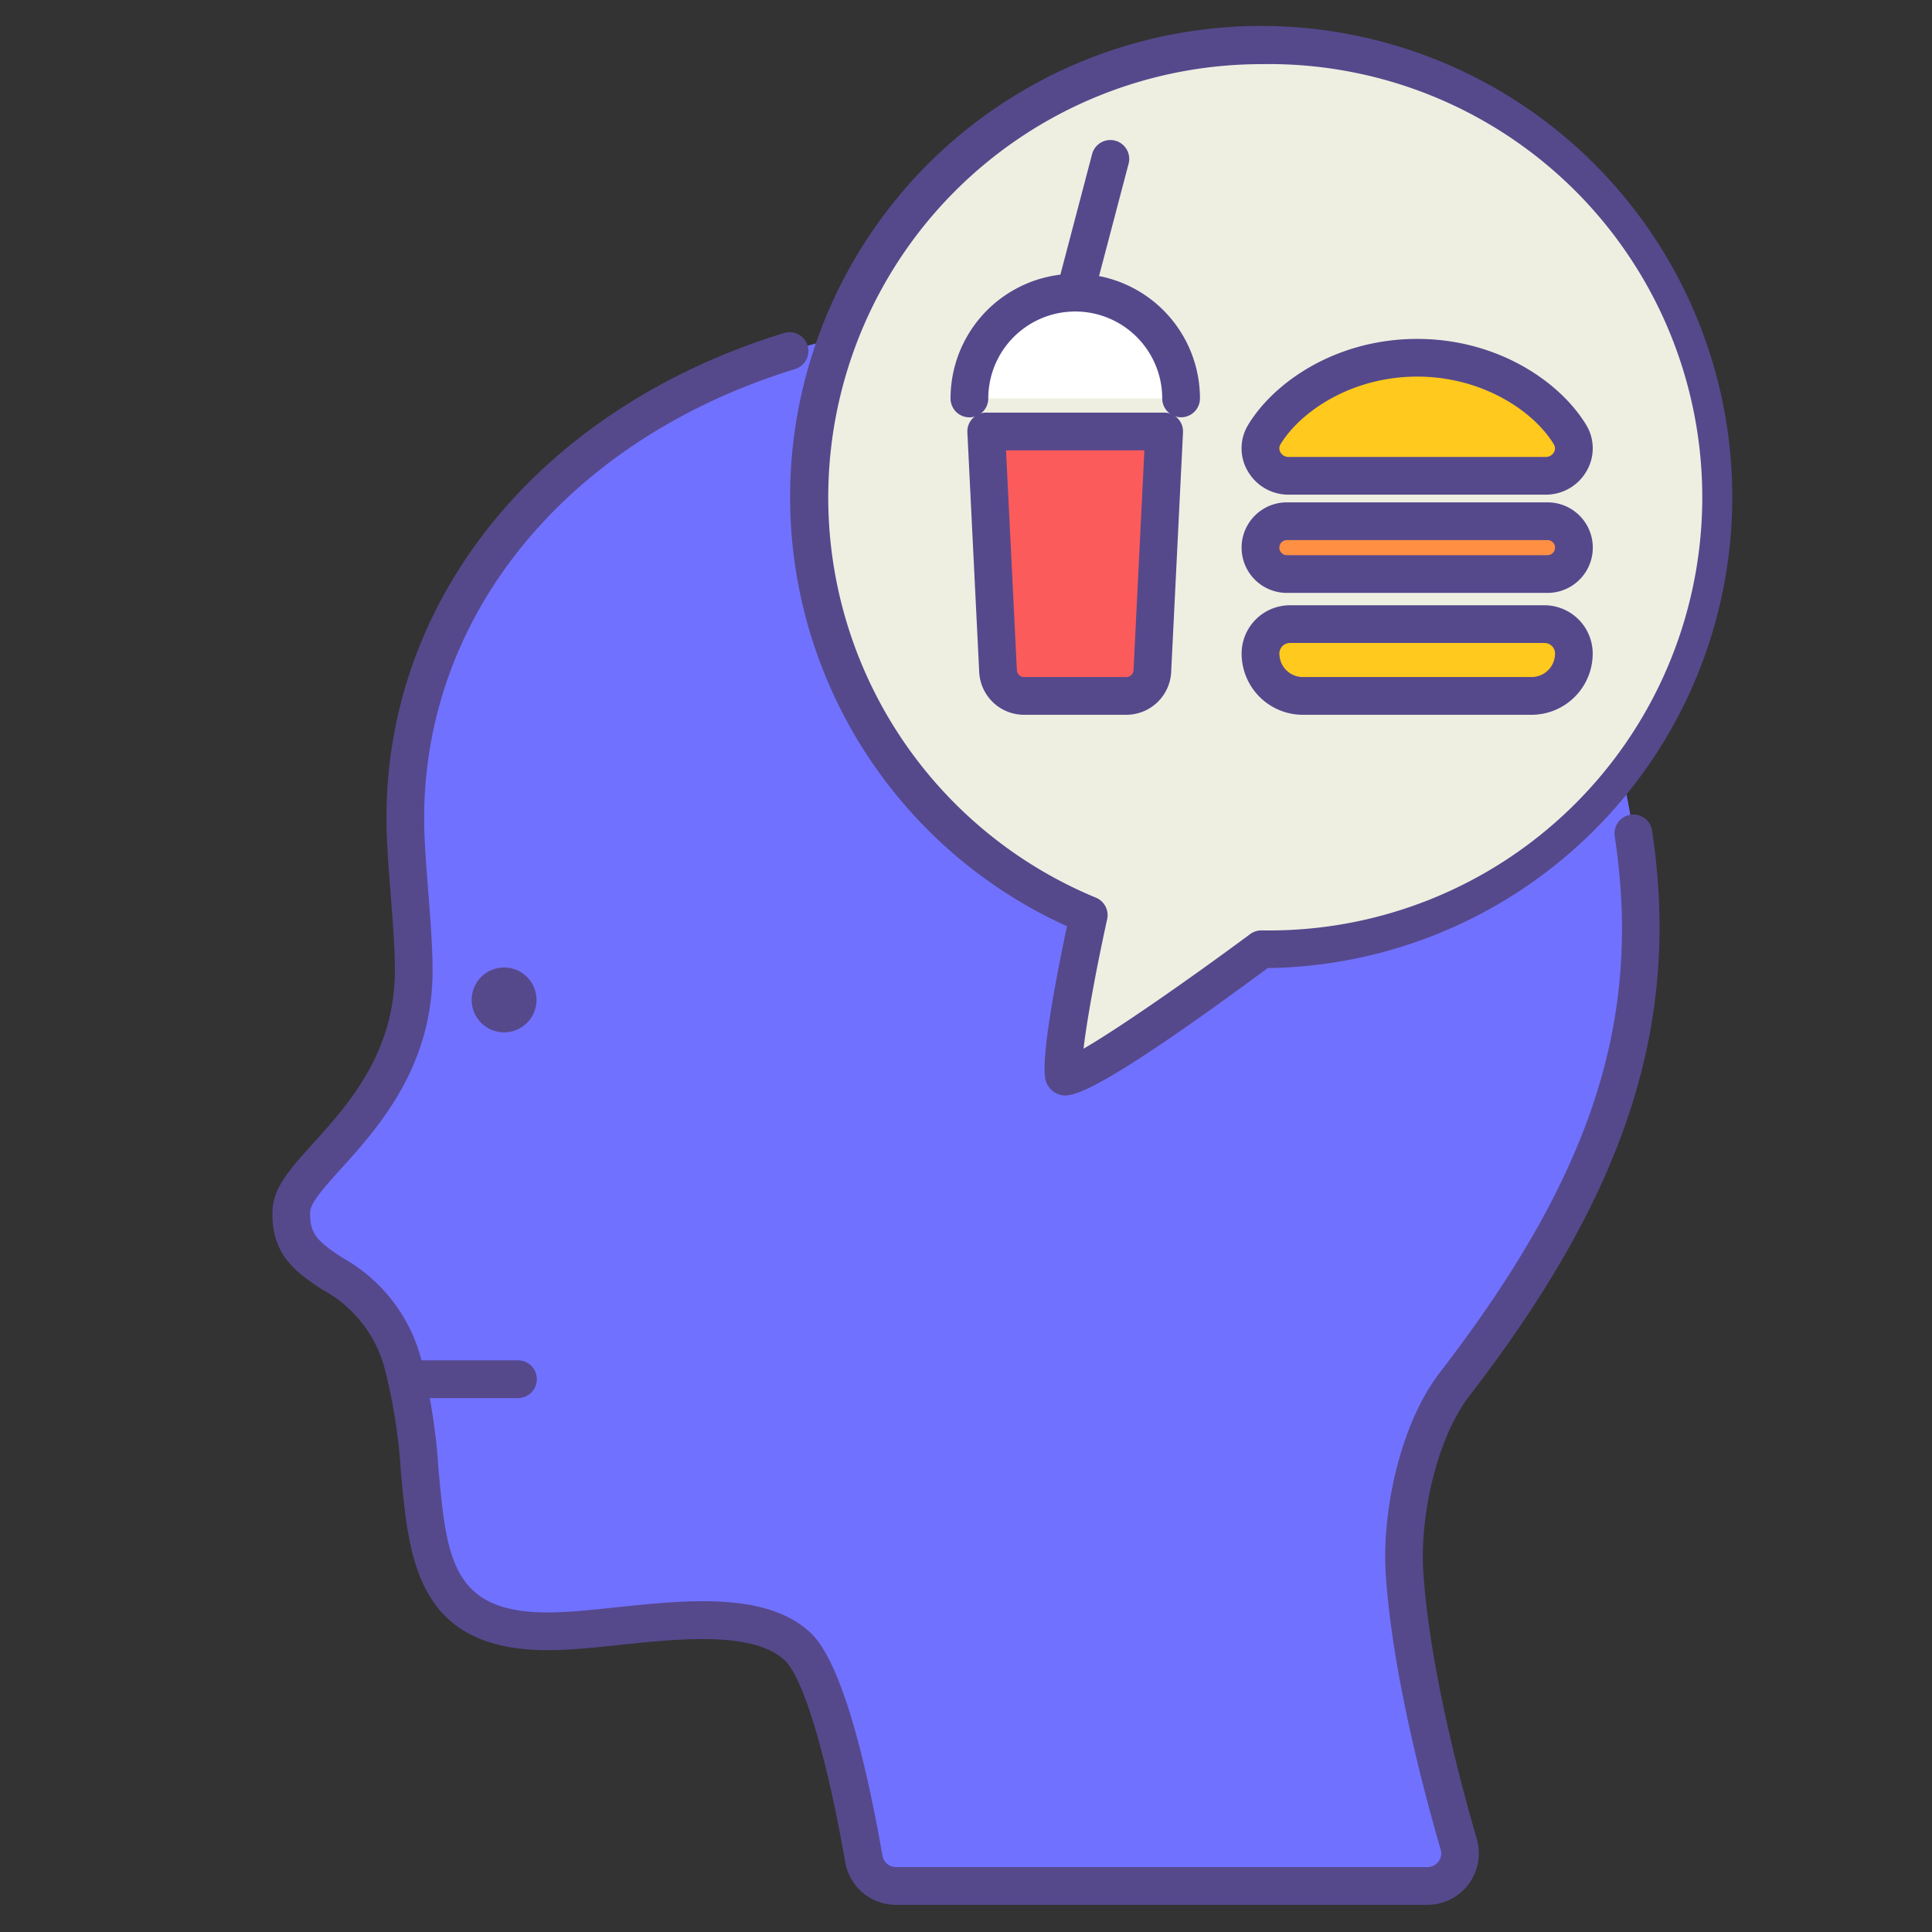 <svg id="LinealColor" xmlns="http://www.w3.org/2000/svg" viewBox="0 0 128 128"><rect x="0" y="0" width="128" height="128" fill="#333333" stroke="none"/><title>Binge eating, disease, hungry, mental health, disorder, mental illness, stress</title><path d="M94.559,124.951a2.163,2.163,0,0,0,2.083-2.764c-1.171-4.03-3.195-11.728-3.595-18.037-.249-3.927.939-9.35,3.342-12.467,9.584-12.435,13.833-23.208,11.827-36.468-3.251-21.488-18.427-32.87-39.41-33.947-22.932-1.187-42.57,13.543-41.938,33.857.083,2.682.552,6.63.541,9.209-.021,9.164-7.951,12.929-8.1,15.845-.25,4.789,5.375,3.293,7.359,10.068,2.519,8.6-1.091,18.409,10.63,17.8,4.676-.188,12.277-2,15.534,1.025,2.077,1.932,3.749,10.359,4.4,14.089a2.161,2.161,0,0,0,2.133,1.787Z" style="fill:#7171ff"/><path d="M72.132,60.628s-1.937,8.74-1.655,10.6c.182,1.231,13.1-8.333,13.1-8.333a29.92,29.92,0,1,0-11.441-2.263Z" style="fill:#eeefe1"/><path d="M74.616,46.108H67.852a1.731,1.731,0,0,1-1.729-1.645l-.784-15.877H77.128l-.784,15.877A1.73,1.73,0,0,1,74.616,46.108Z" style="fill:#fc5b5b"/><path d="M102.429,31.524a1.821,1.821,0,0,0,1.595-2.724c-1.649-2.735-5.564-5.1-10.131-5.1s-8.482,2.364-10.131,5.1a1.821,1.821,0,0,0,1.595,2.724Z" style="fill:#ffc91d"/><path d="M85.462,41.349h16.861a1.952,1.952,0,0,1,1.952,1.952v0a2.807,2.807,0,0,1-2.807,2.807H86.316A2.807,2.807,0,0,1,83.51,43.3v0a1.952,1.952,0,0,1,1.952-1.952Z" style="fill:#ffc91d"/><rect x="83.51" y="34.535" width="20.766" height="3.497" rx="1.749" ry="1.749" style="fill:#ff8f43"/><path d="M71.234,19.384a7.015,7.015,0,0,0-6.921,5.876,1,1,0,0,0,1,1.136H77.159a1,1,0,0,0,1-1.136A7.015,7.015,0,0,0,71.234,19.384Z" style="fill:#fff"/><path d="M94.56,126.2h-35.2A3.407,3.407,0,0,1,56,123.38c-1.243-7.109-2.784-12.239-4.021-13.39-2.087-1.94-6.991-1.424-10.931-1.009-1.327.14-2.58.273-3.7.318-9.66.5-10.233-5.733-10.787-11.76a36.5,36.5,0,0,0-1.093-6.94,8.362,8.362,0,0,0-4.126-5.165c-1.613-1.064-3.442-2.27-3.282-5.32.077-1.476,1.24-2.763,2.712-4.392,2.269-2.512,5.376-5.951,5.389-11.391.006-1.41-.14-3.294-.282-5.115-.114-1.47-.222-2.859-.259-4.052-.468-15.048,9.864-28.041,26.323-33.1a1.249,1.249,0,1,1,.735,2.388C37.325,29.172,27.685,41.2,28.116,55.086c.036,1.136.142,2.5.254,3.936.145,1.872.295,3.807.289,5.317-.014,6.4-3.638,10.405-6.034,13.058-1,1.111-2.04,2.258-2.071,2.848-.081,1.558.564,2.047,2.162,3.1a10.852,10.852,0,0,1,5.148,6.55,38.9,38.9,0,0,1,1.184,7.415c.565,6.152.9,9.869,8.182,9.491,1.055-.043,2.269-.171,3.554-.307,4.678-.493,9.975-1.051,12.9,1.664,2.167,2.016,3.8,9.155,4.782,14.789a.91.91,0,0,0,.9.753h35.2a.912.912,0,0,0,.736-.367.887.887,0,0,0,.145-.8c-1.185-4.08-3.234-11.883-3.641-18.308-.252-3.966.9-9.812,3.6-13.309C105.465,77.859,108.82,67.568,106.979,55.4a1.25,1.25,0,0,1,2.473-.373c1.928,12.746-1.682,23.937-12.073,37.417-2.294,2.977-3.3,8.211-3.085,11.626.393,6.186,2.392,13.787,3.548,17.768A3.411,3.411,0,0,1,94.56,126.2Z" style="fill:#55498c"/><path d="M34.317,92.626H26.961a1.25,1.25,0,0,1,0-2.5h7.356a1.25,1.25,0,1,1,0,2.5Z" style="fill:#55498c"/><circle cx="33.397" cy="66.247" r="2.15" style="fill:#55498c"/><path d="M102.429,32.773H85.356a3.107,3.107,0,0,1-2.7-1.58,2.979,2.979,0,0,1,.034-3.039c1.712-2.839,5.839-5.7,11.2-5.7s9.49,2.864,11.2,5.7a2.979,2.979,0,0,1,.034,3.039A3.107,3.107,0,0,1,102.429,32.773Zm-8.536-7.822c-4.364,0-7.755,2.33-9.061,4.494a.5.5,0,0,0,0,.519.6.6,0,0,0,.522.309h17.073a.6.6,0,0,0,.522-.309.5.5,0,0,0,0-.519C101.648,27.28,98.257,24.951,93.893,24.951Z" style="fill:#55498c"/><path d="M102.527,39.282H85.259a3,3,0,1,1,0-6h17.268a3,3,0,1,1,0,6Zm-17.268-3.5a.5.5,0,1,0,0,1h17.268a.5.5,0,1,0,0-1Z" style="fill:#55498c"/><path d="M101.47,47.357H86.316A4.06,4.06,0,0,1,82.26,43.3a3.205,3.205,0,0,1,3.2-3.2h16.861a3.205,3.205,0,0,1,3.2,3.2A4.06,4.06,0,0,1,101.47,47.357ZM85.462,42.6a.7.7,0,0,0-.7.7,1.558,1.558,0,0,0,1.556,1.556H101.47a1.558,1.558,0,0,0,1.556-1.556.7.7,0,0,0-.7-.7Z" style="fill:#55498c"/><path d="M74.616,47.357H67.852a2.978,2.978,0,0,1-2.977-2.832l-.784-15.878a1.251,1.251,0,0,1,1.248-1.311h11.79a1.251,1.251,0,0,1,1.248,1.311l-.784,15.877A2.978,2.978,0,0,1,74.616,47.357ZM66.652,29.836,67.371,44.4a.48.48,0,0,0,.481.456h6.764A.481.481,0,0,0,75.1,44.4l.718-14.564Z" style="fill:#55498c"/><path d="M78.246,27.646A1.25,1.25,0,0,1,77,26.4a5.762,5.762,0,0,0-11.524,0,1.25,1.25,0,0,1-2.5,0,8.262,8.262,0,0,1,16.524,0A1.25,1.25,0,0,1,78.246,27.646Z" style="fill:#55498c"/><path d="M71.235,20.634a1.25,1.25,0,0,1-1.21-1.569l2.33-8.856a1.25,1.25,0,1,1,2.418.637L72.443,19.7A1.25,1.25,0,0,1,71.235,20.634Z" style="fill:#55498c"/><path d="M70.553,72.581a1.141,1.141,0,0,1-.483-.109,1.358,1.358,0,0,1-.829-1.066c-.259-1.69.9-7.458,1.451-10.04a31.211,31.211,0,1,1,13.3,2.772C74.038,71.491,71.512,72.581,70.553,72.581ZM83.572,4.25A28.7,28.7,0,0,0,72.609,59.473a1.252,1.252,0,0,1,.744,1.425c-.588,2.653-1.313,6.4-1.566,8.581,2.3-1.33,6.937-4.552,11.041-7.593a1.256,1.256,0,0,1,.744-.245,28.7,28.7,0,1,0,0-57.391Z" style="fill:#55498c"/></svg>